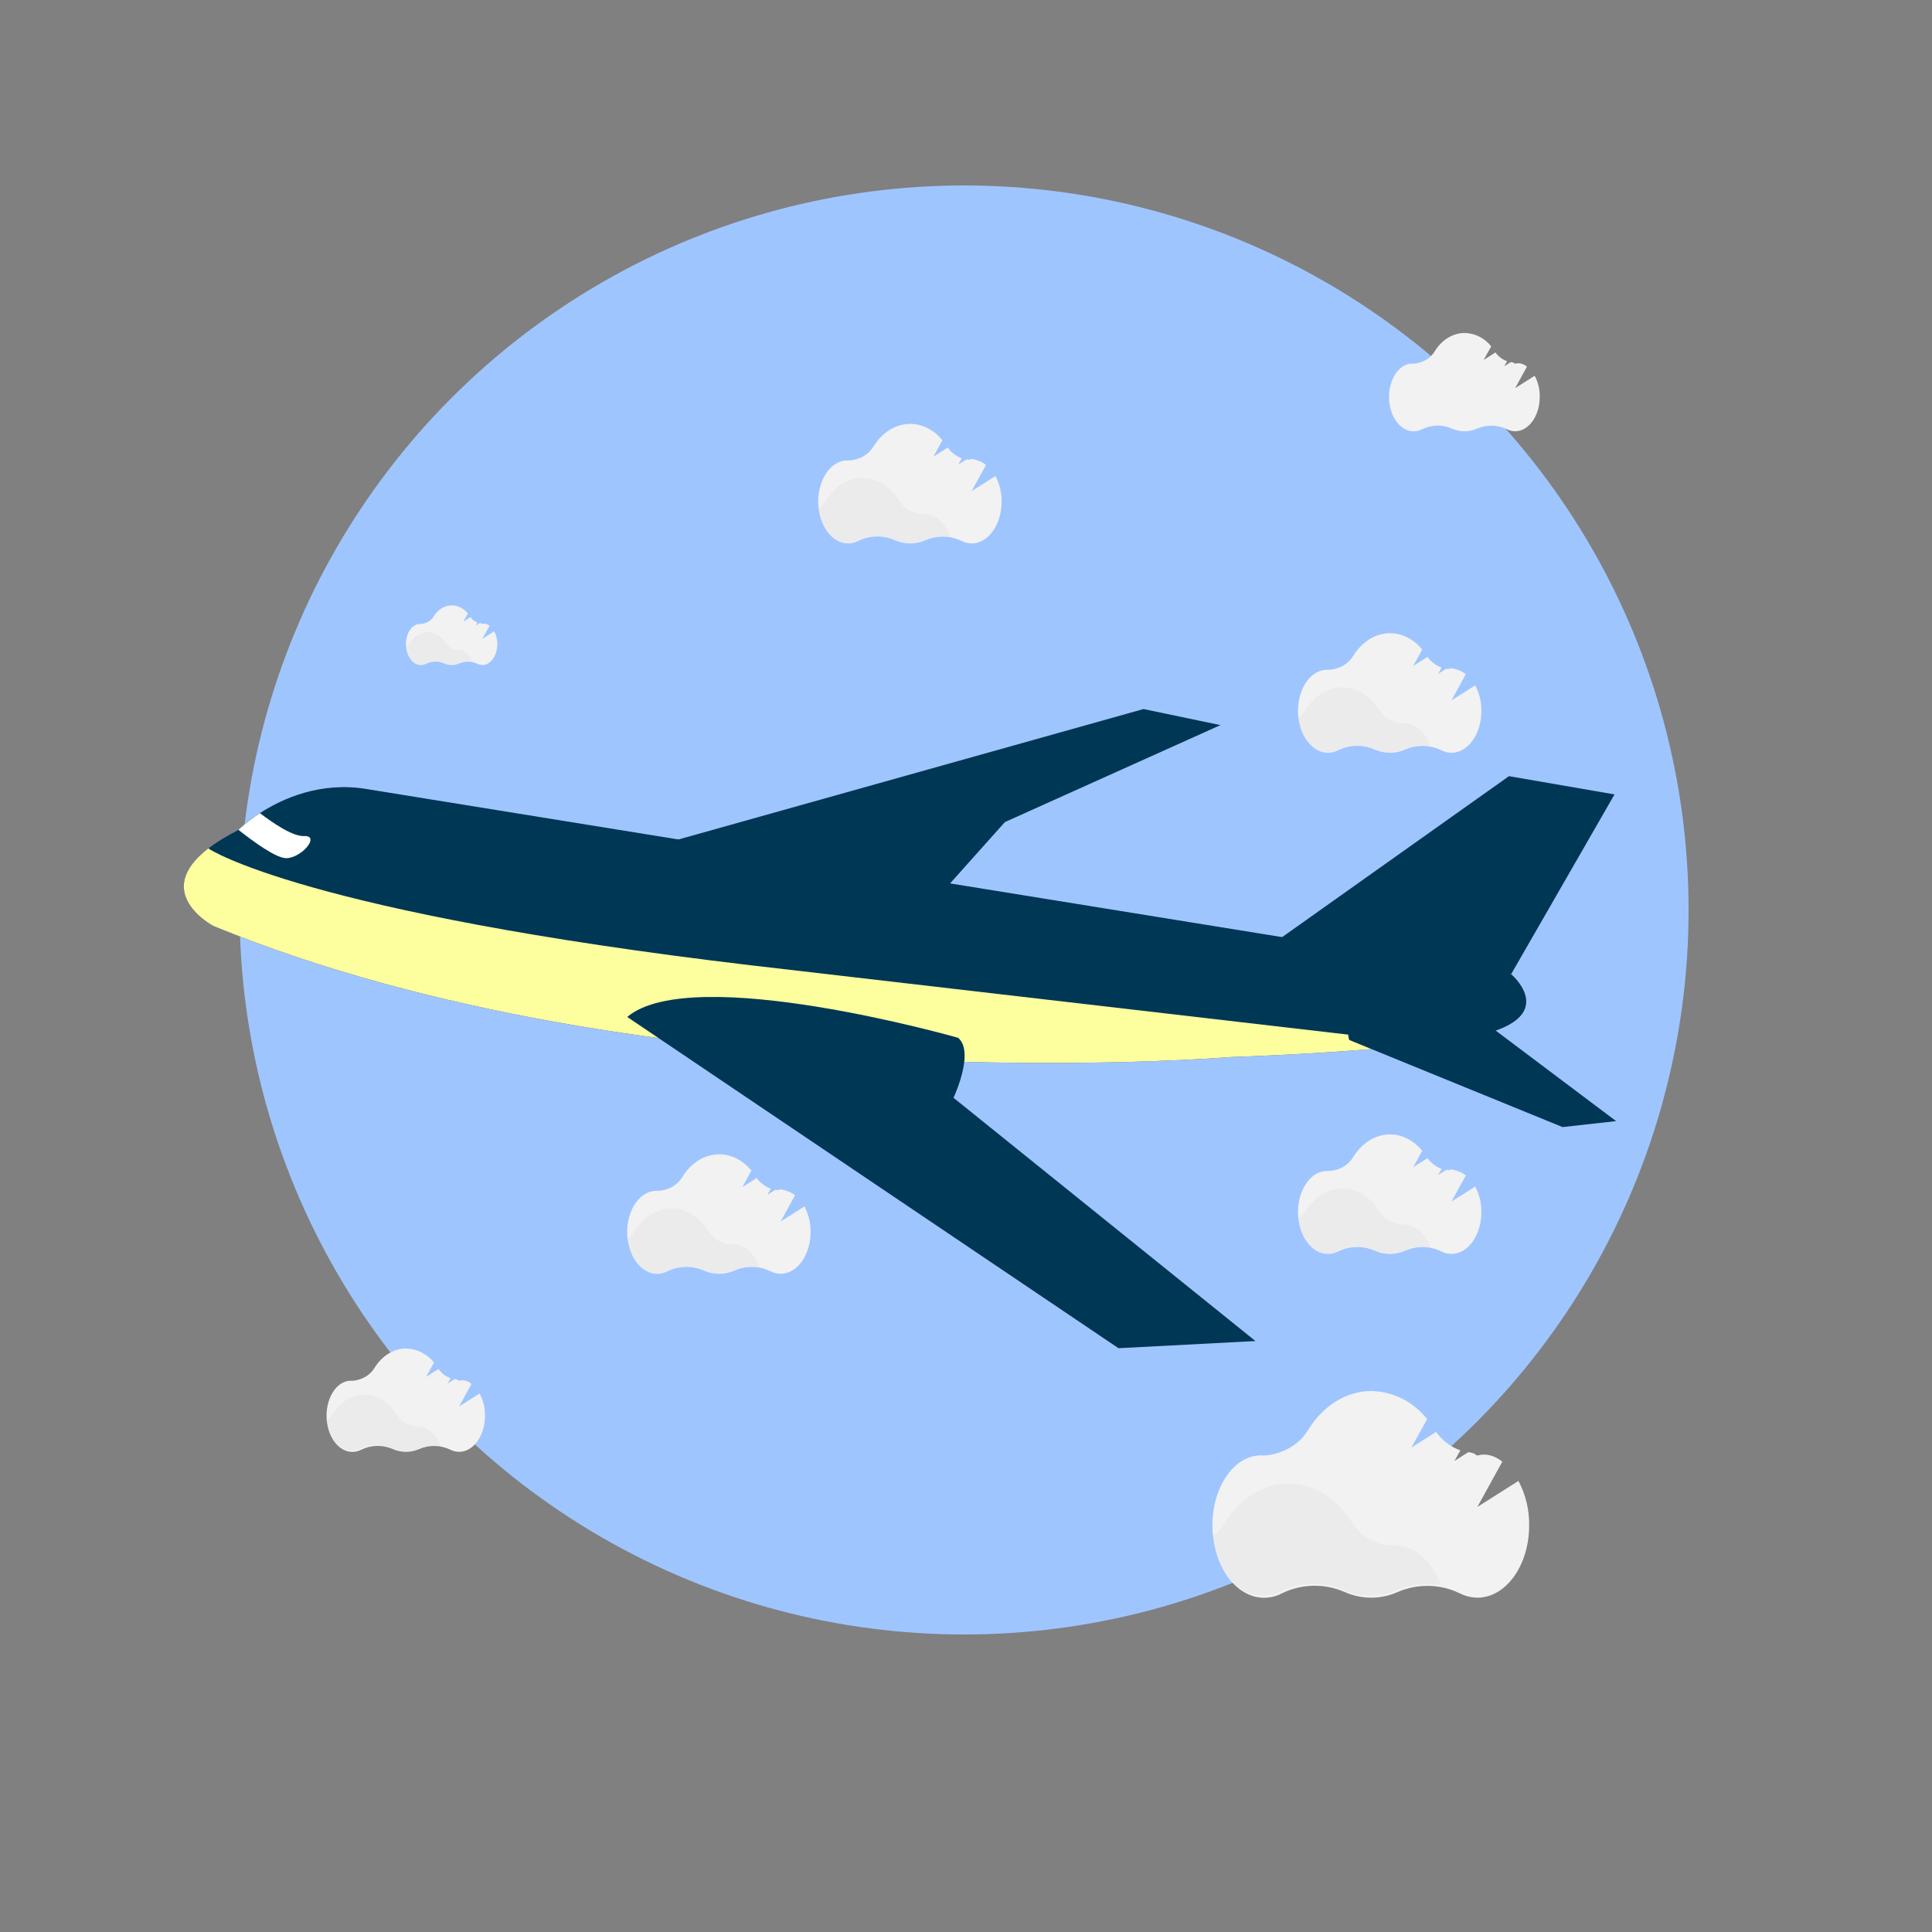 <?xml version="1.0" encoding="utf-8"?>
<!-- Generator: Adobe Illustrator 23.0.6, SVG Export Plug-In . SVG Version: 6.00 Build 0)  -->
<svg version="1.1" id="Layer_1" xmlns="http://www.w3.org/2000/svg" xmlns:xlink="http://www.w3.org/1999/xlink" x="0px" y="0px"
	 viewBox="0 0 1000 1000" style="enable-background:new 0 0 1000 1000;" xml:space="preserve">
<rect x="0" y="0" width="1000" height="1000" fill="#808080" stroke="none"/>
<style type="text/css">
	.st0{fill:#9FC5FF;}
	.st1{fill:#003755;}
	.st2{fill:#FDFF9F;}
	.st3{fill:#FFFFFF;}
	.st4{fill:#F2F2F2;}
	.st5{opacity:0.03;enable-background:new    ;}
</style>
<circle class="st0" cx="499" cy="471" r="375"/>
<g>
	<title>aircraft</title>
	<path class="st1" d="M775.06,533.12c-7.73,2.85-21.3,5.19-37.01,7.07c-42.71,5.13-101.24,6.94-101.24,6.94
		s-300.87,24.95-526.37-67.85c0,0-32.8-17.19-2.37-40.34c4.69-3.46,9.67-6.5,14.88-9.08l0.37-0.37c3.46-3.2,7.2-6.08,11.18-8.61
		c11.68-7.55,31.41-16.51,55.42-12.45l592.25,95.79C782.18,504.22,803.81,522.5,775.06,533.12z"/>
	<path class="st1" d="M657.06,489.71l123.98-87.97l54.64,9.45l-53.51,93.03C782.18,504.22,658.48,505.21,657.06,489.71z"/>
	<polygon class="st1" points="344.92,436.26 591.88,367 631.69,375.32 520.13,425.51 485.27,464.51 	"/>
	<path class="st2" d="M738.06,540.19c-42.71,5.13-101.24,6.94-101.24,6.94s-300.87,24.95-526.37-67.85c0,0-32.8-17.19-2.37-40.34
		l0.1,0.43c0,0,48.66,32.89,281.14,60.34L738.06,540.19z"/>
	<path class="st1" d="M698.36,538.29l110.41,45.08l27.74-3.08l-66.04-49.64C770.47,530.66,690.59,513.61,698.36,538.29z"/>
	<path class="st3" d="M148.22,444.19c-5.27,0.09-17.34-8.75-24.84-14.7c3.46-3.2,7.2-6.08,11.18-8.61
		c6.05,4.64,16.81,12.16,22.8,11.86C166,432.39,156.15,444.05,148.22,444.19z"/>
	<path class="st1" d="M649.82,694.12l-70.89,3.71L379.62,563.44l-37-24.95l-17.97-12.12c33.72-28.47,171.28,10.8,171.28,10.8
		c2.63,2.22,3.47,5.92,3.35,10c-0.23,7.64-3.82,16.61-5.2,19.84c-0.33,0.79-0.54,1.21-0.54,1.21L649.82,694.12z"/>
	<path class="st4" d="M416.36,624.45l-12.3,7.78l7.45-13.55c-2.11-1.68-4.72-2.62-7.42-3.08h-0.2c-0.85,0.45-1.71,0.39-2.55,0.24
		l-4.16,2.64l1.78-3.24c-2.95-1.03-5.49-2.97-7.28-5.54l-7.44,4.75l4.7-8.56c-4.35-5.23-10.22-8.43-16.68-8.43
		c-7.74,0-14.64,4.6-19.09,11.78c-2.69,4.38-7.52,6.98-12.65,7.14h-0.41c-8.55-0.34-15.48,9.35-15.48,21.3
		c0,11.96,6.93,21.65,15.48,21.65c1.88-0.01,3.73-0.47,5.39-1.35c5.89-2.86,12.74-2.99,18.74-0.36c5.07,2.26,10.86,2.26,15.93,0
		c5.95-2.58,12.72-2.45,18.56,0.36c1.65,0.86,3.48,1.31,5.34,1.32c8.55,0,15.48-9.69,15.48-21.65
		C419.6,633.05,418.51,628.51,416.36,624.45z"/>
	<path class="st5" d="M393.23,655.97c-4.47-0.85-9.08-0.34-13.26,1.44c-5.06,2.27-10.86,2.27-15.92,0c-6-2.63-12.85-2.5-18.74,0.36
		c-1.66,0.88-3.51,1.34-5.39,1.35c-7.59,0-13.91-7.66-15.23-17.75c1.52-1.1,2.81-2.49,3.8-4.09c4.45-7.17,11.35-11.78,19.09-11.78
		c7.74,0,14.57,4.51,19.01,11.63c2.7,4.36,7.48,7,12.62,6.94h0.2C385.44,644.05,390.68,648.89,393.23,655.97z"/>
	<path class="st4" d="M763.57,614.16l-12.3,7.78l7.45-13.55c-2.11-1.68-4.72-2.62-7.42-3.08h-0.2c-0.85,0.45-1.71,0.39-2.55,0.24
		l-4.16,2.64l1.78-3.24c-2.95-1.03-5.49-2.97-7.28-5.54l-7.44,4.75l4.7-8.56c-4.35-5.23-10.22-8.43-16.68-8.43
		c-7.74,0-14.64,4.6-19.09,11.78c-2.69,4.38-7.52,6.98-12.65,7.14h-0.41c-8.55-0.34-15.48,9.35-15.48,21.3
		c0,11.96,6.93,21.65,15.48,21.65c1.88-0.01,3.73-0.47,5.39-1.35c5.89-2.86,12.74-2.99,18.74-0.36c5.07,2.26,10.86,2.26,15.93,0
		c5.95-2.58,12.72-2.45,18.56,0.36c1.65,0.86,3.48,1.31,5.34,1.32c8.55,0,15.48-9.69,15.48-21.65
		C766.81,622.77,765.72,618.23,763.57,614.16z"/>
	<path class="st5" d="M740.44,645.68c-4.47-0.85-9.08-0.34-13.26,1.44c-5.06,2.27-10.86,2.27-15.92,0c-6-2.63-12.85-2.5-18.74,0.36
		c-1.66,0.88-3.51,1.34-5.39,1.35c-7.59,0-13.91-7.66-15.23-17.75c1.52-1.1,2.81-2.49,3.8-4.09c4.45-7.17,11.35-11.78,19.09-11.78
		c7.74,0,14.57,4.51,19.01,11.63c2.71,4.38,7.51,7.01,12.65,6.94h0.2C732.66,633.77,737.89,638.61,740.44,645.68z"/>
	<path class="st4" d="M763.57,354.74l-12.3,7.78l7.45-13.55c-2.11-1.68-4.72-2.62-7.42-3.08h-0.2c-0.85,0.45-1.71,0.39-2.55,0.24
		l-4.16,2.64l1.78-3.24c-2.95-1.03-5.49-2.97-7.28-5.54l-7.44,4.75l4.7-8.56c-4.35-5.23-10.22-8.43-16.68-8.43
		c-7.74,0-14.64,4.6-19.09,11.78c-2.69,4.38-7.52,6.98-12.65,7.14h-0.41c-8.55-0.34-15.48,9.35-15.48,21.3s6.93,21.65,15.48,21.65
		c1.88-0.01,3.73-0.47,5.39-1.35c5.89-2.86,12.74-2.99,18.74-0.36c5.06,2.27,10.85,2.29,15.93,0.04c5.95-2.58,12.72-2.45,18.56,0.36
		c1.65,0.86,3.48,1.31,5.34,1.32c8.55,0,15.48-9.69,15.48-21.65C766.82,363.38,765.73,358.82,763.57,354.74z"/>
	<path class="st5" d="M740.44,386.26c-4.47-0.85-9.08-0.34-13.26,1.44c-5.06,2.27-10.86,2.27-15.92,0c-6-2.63-12.85-2.5-18.74,0.36
		c-1.66,0.88-3.51,1.34-5.39,1.35c-7.59,0-13.91-7.66-15.23-17.75c1.52-1.1,2.81-2.49,3.8-4.09c4.45-7.17,11.35-11.78,19.09-11.78
		c7.74,0,14.57,4.51,19.01,11.63c2.71,4.38,7.51,7.01,12.65,6.94h0.2C732.66,374.35,737.89,379.19,740.44,386.26z"/>
	<path class="st4" d="M255.79,326.75l-6.13,3.88l3.72-6.75c-1.05-0.84-2.35-1.31-3.7-0.92h-0.09c-0.43-0.4-0.85-0.43-1.27-0.5
		l-2.07,1.31l0.89-1.58c-1.47-0.52-2.74-1.48-3.63-2.76l-3.71,2.37l2.37-4.26c-2-2.58-5.05-4.13-8.32-4.21
		c-3.86,0-7.3,2.29-9.49,5.88c-1.34,2.19-3.76,3.49-6.33,3.75h-0.21c-4.26-0.36-7.72,4.48-7.72,10.45c0,5.96,3.46,10.8,7.72,10.8
		c0.94,0,1.86-0.23,2.69-0.67c2.94-1.43,6.36-1.5,9.35-0.18c2.52,1.12,5.39,1.12,7.91,0c2.97-1.29,6.35-1.22,9.26,0.18
		c0.82,0.43,1.73,0.65,2.66,0.66c4.26,0,7.72-4.83,7.72-10.8C257.43,331.08,256.87,328.8,255.79,326.75z"/>
	<path class="st5" d="M244.25,342.35c-2.23-0.43-4.53-0.18-6.62,0.72c-1.25,0.55-2.59,0.84-3.95,0.84c-1.38,0-2.74-0.29-3.99-0.86
		c-2.99-1.31-6.41-1.24-9.35,0.19c-0.83,0.44-1.75,0.67-2.68,0.67c-3.79,0-6.94-3.82-7.6-8.85c0.76-0.55,1.4-1.25,1.9-2.04
		c2.21-3.58,5.66-5.88,9.49-5.88c3.84,0,7.26,2.27,9.49,5.81c1.35,2.19,3.76,3.5,6.33,3.46h0.1
		C240.34,336.4,242.98,338.83,244.25,342.35z"/>
	<path class="st4" d="M785.94,766.52l-21.25,13.46l12.89-23.41c-3.64-2.93-8.16-4.55-12.83-3.2h-0.33c-1.48-1.39-2.95-1.5-4.41-1.74
		l-7.18,4.55l3.07-5.48c-5.1-1.79-9.5-5.13-12.58-9.57l-12.86,8.22l8.22-14.78c-6.93-8.96-17.52-14.32-28.84-14.58
		c-13.38,0-25.3,7.95-32.9,20.37c-4.65,7.59-13.03,12.08-21.93,13h-0.71c-14.78-1.24-26.76,15.54-26.76,36.21S639.52,827,654.29,827
		c3.25-0.01,6.45-0.81,9.32-2.33c10.18-4.96,22.03-5.19,32.4-0.63c8.73,3.88,18.69,3.88,27.41,0c10.28-4.46,22-4.23,32.1,0.63
		c2.85,1.47,6,2.25,9.21,2.28c14.78,0,26.76-16.75,26.76-37.42C791.61,781.51,789.69,773.6,785.94,766.52z"/>
	<path class="st5" d="M745.94,820.59c-7.73-1.48-15.72-0.61-22.95,2.49c-4.32,1.91-8.99,2.9-13.71,2.91
		c-4.77,0-9.49-1.02-13.84-2.99c-10.38-4.54-22.22-4.3-32.4,0.66c-2.86,1.52-6.05,2.32-9.29,2.33c-13.13,0-24.07-13.24-26.35-30.68
		c2.62-1.92,4.85-4.32,6.58-7.07c7.68-12.42,19.6-20.37,32.9-20.37c13.3,0,25.17,7.87,32.9,20.12c4.69,7.58,13.02,12.13,21.93,11.98
		h0.36C732.4,799.98,741.53,808.37,745.94,820.59z"/>
	<path class="st4" d="M248.25,721.27L237.62,728l6.45-11.71c-1.82-1.46-4.08-2.28-6.42-1.6h-0.16c-0.74-0.7-1.48-0.75-2.21-0.87
		l-3.59,2.28l1.54-2.74c-2.55-0.89-4.75-2.57-6.29-4.79l-6.43,4.11l4.11-7.39c-3.46-4.48-8.76-7.16-14.43-7.3
		c-6.69,0-12.66,3.98-16.46,10.19c-2.33,3.8-6.52,6.04-10.97,6.5h-0.36c-7.39-0.62-13.38,7.77-13.38,18.11s5.99,18.72,13.38,18.72
		c1.63-0.01,3.23-0.41,4.66-1.17c5.09-2.48,11.02-2.6,16.21-0.32c4.37,1.94,9.35,1.94,13.71,0c5.14-2.23,11-2.12,16.06,0.32
		c1.42,0.74,3,1.13,4.61,1.14c7.39,0,13.38-8.38,13.38-18.72C251.09,728.77,250.13,724.81,248.25,721.27z"/>
	<path class="st5" d="M228.09,748.7c-3.85-0.79-7.86-0.41-11.49,1.1c-2.17,0.93-4.51,1.39-6.87,1.36c-2.39-0.03-4.74-0.57-6.9-1.58
		c-5.16-2.34-11.09-2.29-16.21,0.12c-1.44,0.74-3.04,1.12-4.66,1.11c-6.57-0.09-11.95-6.78-12.98-15.51
		c1.32-0.94,2.45-2.13,3.34-3.49c3.92-6.16,9.94-10.06,16.59-9.97s12.54,4.1,16.32,10.28c2.3,3.82,6.43,6.15,10.89,6.13l0.18,0
		C221.45,738.3,225.96,742.56,228.09,748.7z"/>
	<path class="st4" d="M515.23,246.39l-12.3,7.78l7.45-13.55c-2.11-1.68-4.72-2.62-7.42-3.08h-0.2c-0.85,0.45-1.71,0.39-2.55,0.24
		l-4.16,2.64l1.78-3.24c-2.95-1.03-5.49-2.97-7.28-5.54l-7.44,4.75l4.7-8.56c-4.35-5.23-10.22-8.43-16.68-8.43
		c-7.74,0-14.64,4.6-19.09,11.78c-2.69,4.38-7.52,6.98-12.65,7.14h-0.41c-8.55-0.34-15.48,9.35-15.48,21.3s6.93,21.65,15.48,21.65
		c1.88-0.01,3.73-0.47,5.39-1.35c5.89-2.86,12.74-2.99,18.74-0.36c5.06,2.27,10.85,2.29,15.93,0.04c5.95-2.58,12.72-2.45,18.56,0.36
		c1.65,0.86,3.48,1.31,5.34,1.32c8.55,0,15.48-9.69,15.48-21.65C518.47,255.02,517.38,250.47,515.23,246.39z"/>
	<path class="st5" d="M492.09,277.91c-4.47-0.85-9.08-0.34-13.26,1.44c-5.06,2.27-10.86,2.27-15.92,0c-6-2.63-12.85-2.5-18.74,0.36
		c-1.66,0.88-3.51,1.34-5.39,1.35c-7.59,0-13.91-7.66-15.23-17.75c1.52-1.1,2.81-2.49,3.8-4.09c4.45-7.17,11.35-11.78,19.09-11.78
		c7.74,0,14.57,4.51,19.01,11.63c2.71,4.38,7.51,7.01,12.65,6.94h0.2C484.31,266,489.54,270.84,492.09,277.91z"/>
	<path class="st4" d="M794.35,194.5l-10.11,6.4l6.13-11.14c-1.73-1.39-3.88-2.16-6.1-1.52h-0.16c-0.7-0.66-1.41-0.71-2.1-0.83
		l-3.42,2.16l1.46-2.61c-2.42-0.85-4.52-2.44-5.99-4.55l-6.12,3.91l3.91-7.03c-3.29-4.26-8.33-6.81-13.72-6.94
		c-6.36,0-12.04,3.78-15.65,9.69c-2.21,3.61-6.2,5.75-10.43,6.19h-0.34c-7.03-0.59-12.73,7.39-12.73,17.22s5.7,17.8,12.73,17.8
		c1.55-0.01,3.07-0.39,4.43-1.11c4.84-2.36,10.48-2.47,15.41-0.3c4.15,1.85,8.89,1.85,13.04,0c4.89-2.12,10.47-2.01,15.27,0.3
		c1.35,0.7,2.86,1.07,4.38,1.08c7.03,0,12.73-7.97,12.73-17.8C797.05,201.63,796.14,197.87,794.35,194.5z"/>
</g>
</svg>
